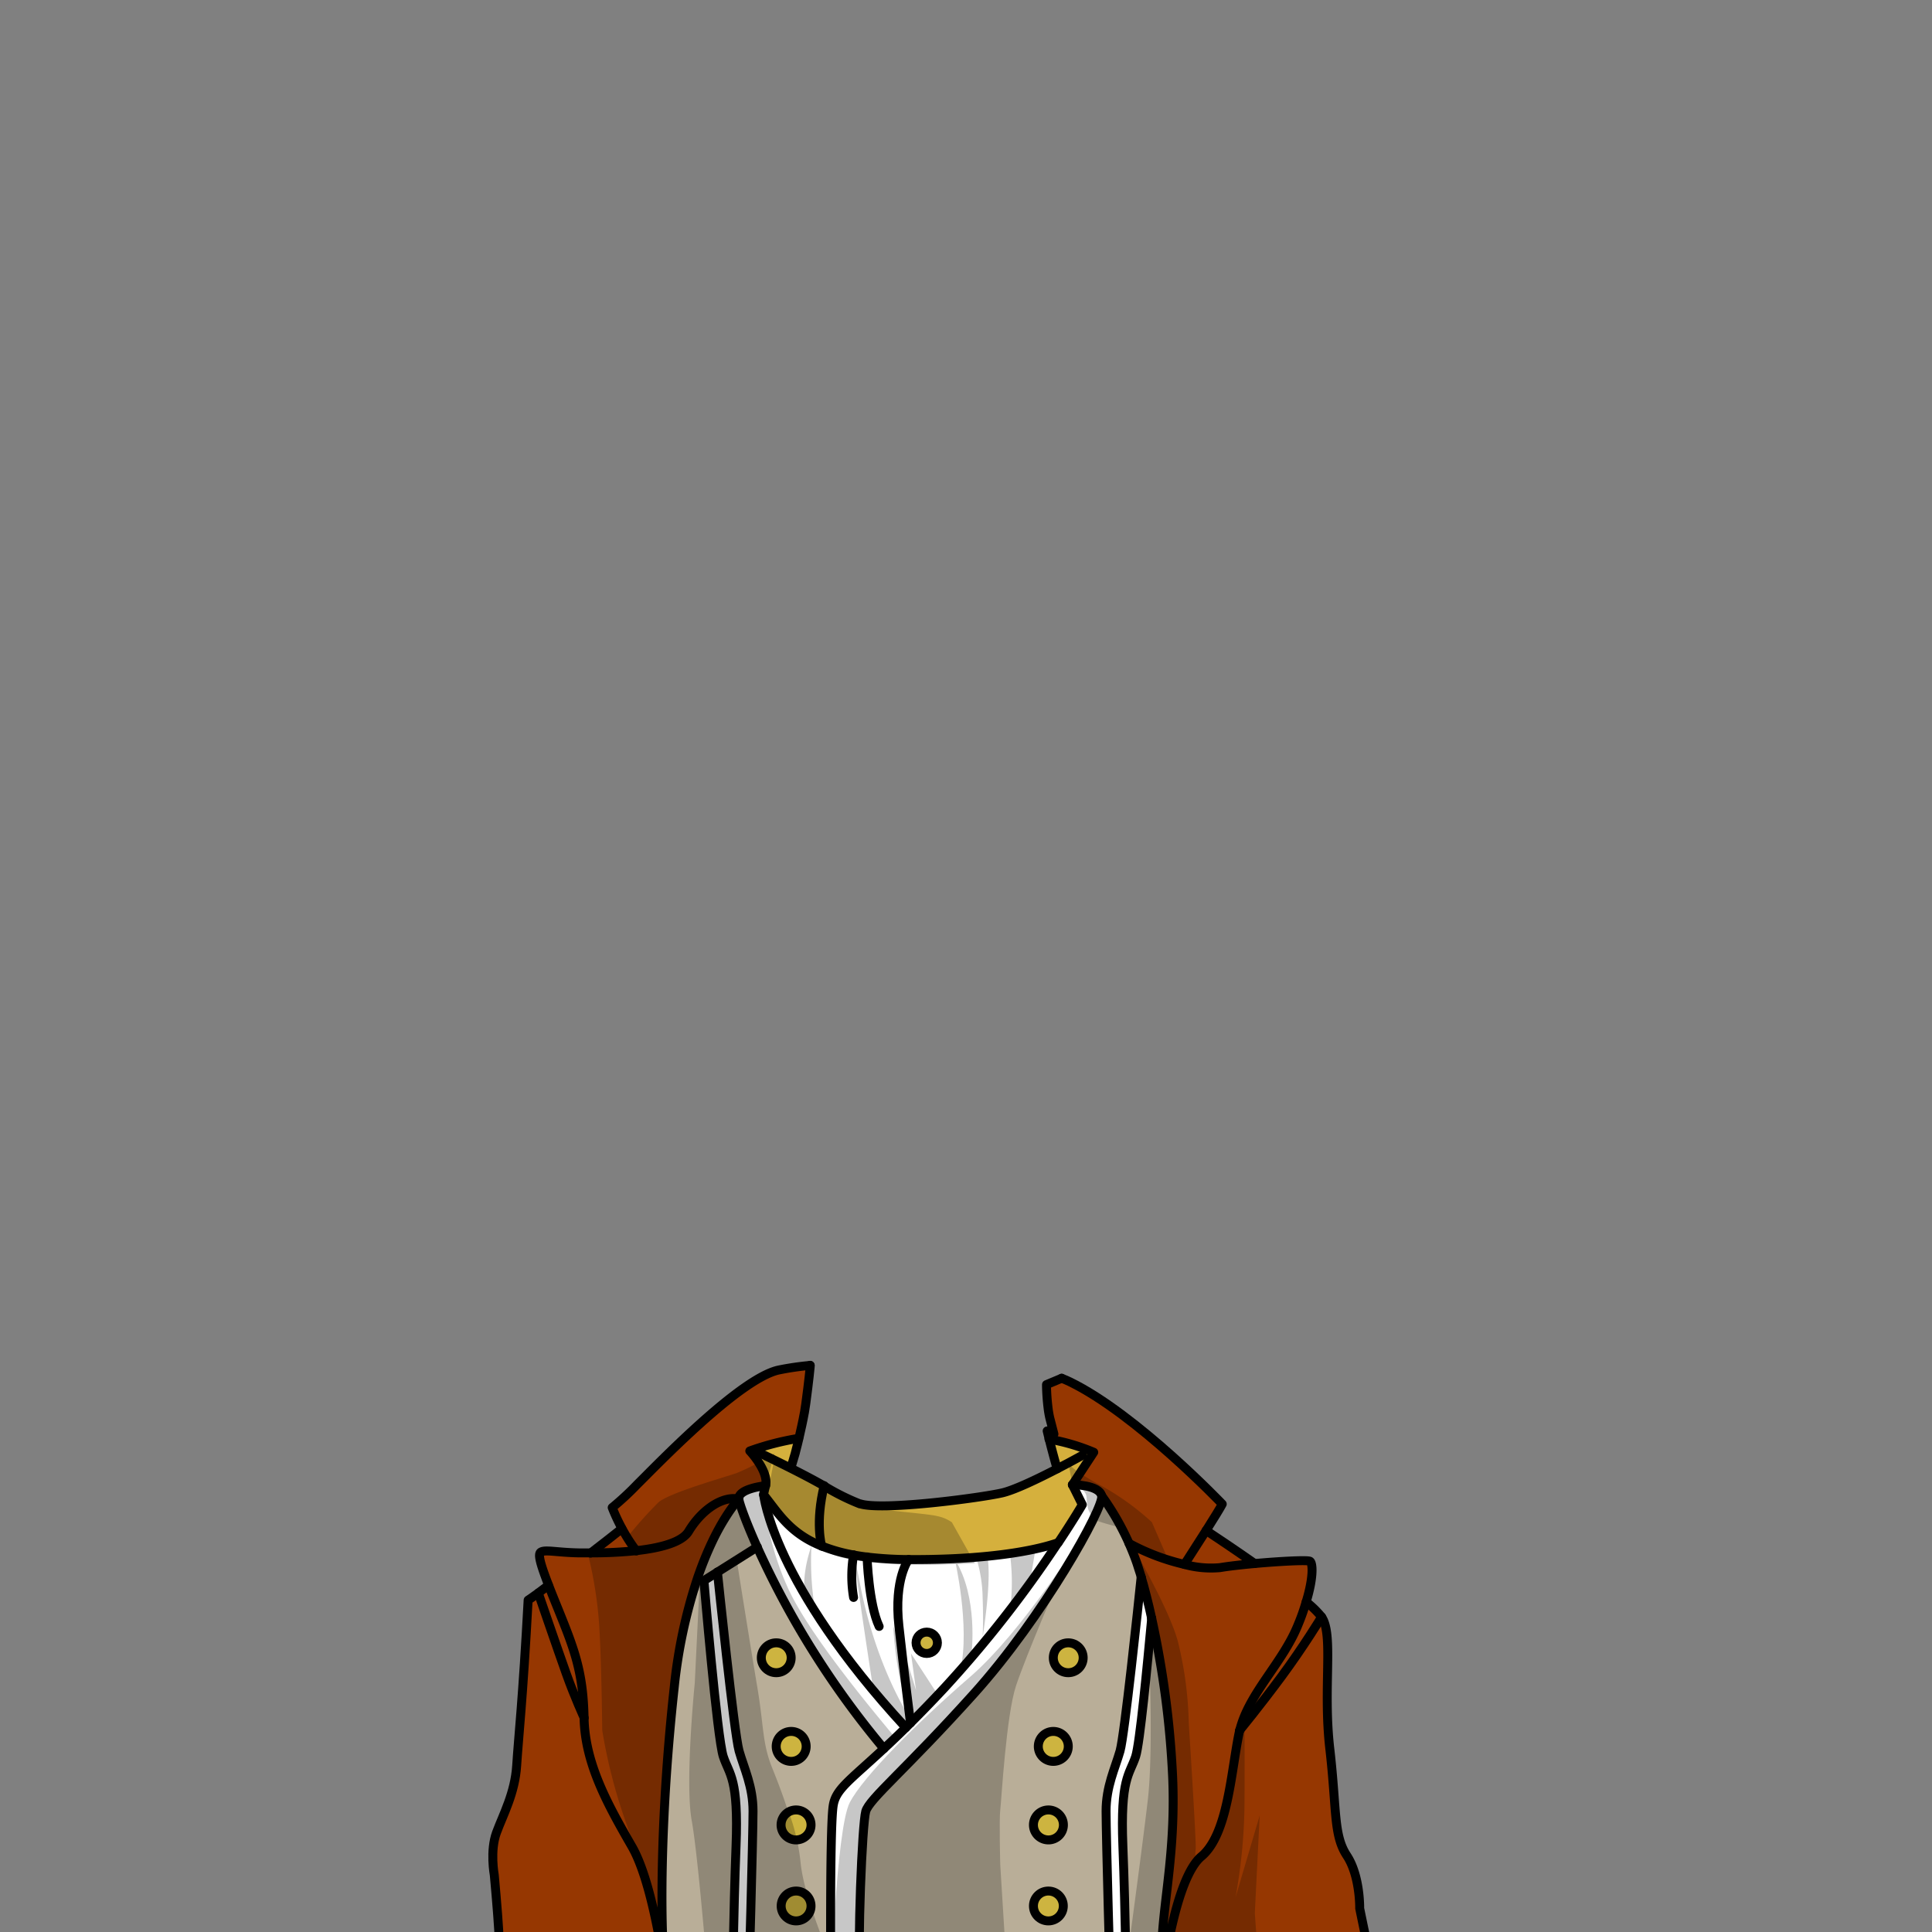 <svg xmlns="http://www.w3.org/2000/svg" viewBox="0 0 432 432">
  <rect x="0" y="0" width="432" height="432" fill="#808080" stroke="none"/>
  <defs>
    <style>.GUNDAN_RAT_OUTFIT_RAT_OUTFIT_38_cls-1{isolation:isolate;}.GUNDAN_RAT_OUTFIT_RAT_OUTFIT_38_cls-2{fill:#cdb440;}.GUNDAN_RAT_OUTFIT_RAT_OUTFIT_38_cls-3{fill:#d5b03d;}.GUNDAN_RAT_OUTFIT_RAT_OUTFIT_38_cls-4{fill:#fff;}.GUNDAN_RAT_OUTFIT_RAT_OUTFIT_38_cls-5{fill:#b9ae98;}.GUNDAN_RAT_OUTFIT_RAT_OUTFIT_38_cls-6{fill:#963701;}.GUNDAN_RAT_OUTFIT_RAT_OUTFIT_38_cls-7{fill:none;stroke:#000;stroke-linecap:round;stroke-linejoin:round;stroke-width:2px;}.GUNDAN_RAT_OUTFIT_RAT_OUTFIT_38_cls-8{opacity:0.22;mix-blend-mode:multiply;}</style>
  </defs>
  <g class="GUNDAN_RAT_OUTFIT_RAT_OUTFIT_38_cls-1">
    <g id="Outfit">
      <path class="GUNDAN_RAT_OUTFIT_RAT_OUTFIT_38_cls-2" d="M238.86,367.33a3.35,3.35,0,1,0,3.34,3.35A3.35,3.35,0,0,0,238.86,367.33Z" />
      <path class="GUNDAN_RAT_OUTFIT_RAT_OUTFIT_38_cls-2" d="M235.51,387.15a3.35,3.35,0,1,0,3.35,3.34A3.34,3.34,0,0,0,235.51,387.15Z" />
      <path class="GUNDAN_RAT_OUTFIT_RAT_OUTFIT_38_cls-2" d="M234.42,404.71a3.35,3.35,0,1,0,3.35,3.35A3.34,3.34,0,0,0,234.42,404.71Z" />
      <path class="GUNDAN_RAT_OUTFIT_RAT_OUTFIT_38_cls-2" d="M234.42,422.84a3.34,3.34,0,1,0,3.35,3.34A3.35,3.35,0,0,0,234.42,422.84Z" />
      <circle class="GUNDAN_RAT_OUTFIT_RAT_OUTFIT_38_cls-2" cx="178.01" cy="426.18" r="3.34" />
      <path class="GUNDAN_RAT_OUTFIT_RAT_OUTFIT_38_cls-2" d="M178,404.71a3.35,3.35,0,1,0,3.34,3.35A3.34,3.34,0,0,0,178,404.71Z" />
      <path class="GUNDAN_RAT_OUTFIT_RAT_OUTFIT_38_cls-2" d="M180.26,390.49a3.35,3.35,0,1,0-3.35,3.35A3.34,3.34,0,0,0,180.26,390.49Z" />
      <circle class="GUNDAN_RAT_OUTFIT_RAT_OUTFIT_38_cls-2" cx="173.57" cy="370.68" r="3.34" />
      <circle class="GUNDAN_RAT_OUTFIT_RAT_OUTFIT_38_cls-2" cx="207.22" cy="367.33" r="2.39" />
      <path class="GUNDAN_RAT_OUTFIT_RAT_OUTFIT_38_cls-3" d="M239.79,332l2.23,4.46s-1.93,3.29-5.38,8.48a43.56,43.56,0,0,1-5.13,1.41h-.07c-1.54.34-3.37.68-5.53,1l-.1,0c-1.67.24-3.53.47-5.59.66l-.88.08-.93.08-1.1.08c-3.73.28-8,.45-13,.45h-1.15a82.5,82.5,0,0,1-9.29-.56c-1.06-.13-2.07-.28-3-.45a37,37,0,0,1-7.13-2h0c-6.69-2.68-9.32-6.77-12.27-10.59l0,0-.6-.75-.09-.12q0-.13.06-.3c.1-.48.23-1.07.39-1.7.4-1.63-.51-3.6-1.5-5.15a19.86,19.86,0,0,0-2-2.62l.13-.05h0l.11,0,.25-.09.16-.06.38-.13c.42-.14,1-.32,1.64-.52l.72-.21c1.42-.4,3.29-.87,5.61-1.34l.64-.13,1.13-.22.13,0c-.21.89-.42,1.7-.59,2.38v0c-.09.36-.18.69-.25,1v0c-.2.68-.47,1.62-.79,2.65l4.14,2.63s7.66,4.36,11.29,6c5.05,1.51,26.8-1.34,31.67-2.45,2.79-.63,8.18-3.24,12.33-5.39-.19-.57-.29-.93-.29-.93-.33-1.15-.64-2.3-.91-3.34s-.44-1.72-.61-2.39l.64.13,1.21.27,1.12.27.52.13q1.08.27,2,.54l1.11.33c.48.15.91.3,1.29.43l.29.1.79.3.45.18.59.26-3.07,4.69Z" />
      <path class="GUNDAN_RAT_OUTFIT_RAT_OUTFIT_38_cls-4" d="M231.51,346.33h-.07c-1.54.34-3.37.68-5.53,1l-.1,0c-1.67.24-3.53.47-5.59.66l-.88.08-.93.08-1.1.08c-3.73.28-8,.45-13,.45h-1.15a82.5,82.5,0,0,1-9.29-.56c-1.06-.13-2.07-.28-3-.45a37,37,0,0,1-7.13-2h0c-6.69-2.68-9.32-6.77-12.27-10.59l0,0-.6-.75-.09-.12s0,.37.18,1.08c.51,2.65,2.43,10.09,9.06,21.37l.21.35c.56,1,1.16,1.94,1.8,2.95l.36.58a184.71,184.71,0,0,0,20.19,25.77l1-1c2.26-2.24,4.78-4.83,7.6-7.85q2.09-2.24,4.07-4.5c3.86-4.38,7.41-8.76,10.57-12.88l1.26-1.65c3.85-5.12,7.08-9.77,9.54-13.47A43.56,43.56,0,0,1,231.51,346.33Zm-24.29,23.4a2.39,2.39,0,1,1,2.39-2.39A2.39,2.39,0,0,1,207.22,369.73Z" />
      <path class="GUNDAN_RAT_OUTFIT_RAT_OUTFIT_38_cls-4" d="M239.79,332l2.22,4.45s-1.92,3.3-5.37,8.48a258.85,258.85,0,0,1-25.44,32.5c-2.82,3-5.35,5.62-7.6,7.86l-1,1c-29.81-32.3-31.8-52.09-31.8-52.09.1-.54.26-1.24.45-2,0,0-6.22.63-6,3,.09.81,1.44,4.78,4.1,10.71A195.85,195.85,0,0,0,197.64,391c-7.87,7.31-10.81,9.11-11.35,12.84-.79,5.37-.52,39.6-.52,39.6l-.05,2.16h6.93l-.3-2.16c-.69-8.66.44-35.6,1.23-38.4s8.71-9.13,24.18-26.31,29.17-41.74,28.58-44.25S239.79,332,239.79,332Z" />
      <path class="GUNDAN_RAT_OUTFIT_RAT_OUTFIT_38_cls-4" d="M255.18,352.64c-.62,6.07-3.68,35.34-4.71,38.87-1.16,3.93-3.13,8-3.13,13.47s1,40.61,1,40.61h3.55s-.2-17.7-.79-32.84,1.47-15.84,2.85-20c.94-2.82,2.62-20.21,3.59-30.91h0C256.74,358.32,255.94,355.21,255.18,352.64Z" />
      <path class="GUNDAN_RAT_OUTFIT_RAT_OUTFIT_38_cls-4" d="M160.4,351.55l-3,1.87s2.95,35.23,4.33,39.36,3.44,4.82,2.85,20-.78,32.84-.78,32.84h3.54s1-35.1,1-40.61-2-9.54-3.12-13.47S160.47,352.13,160.4,351.55Z" />
      <path class="GUNDAN_RAT_OUTFIT_RAT_OUTFIT_38_cls-5" d="M169.34,345.9l-8.94,5.64h0l-3,1.87-1.51-.45c4.31-12.69,9.31-17.78,9.31-17.78C165.33,336,166.68,340,169.34,345.9Z" />
      <path class="GUNDAN_RAT_OUTFIT_RAT_OUTFIT_38_cls-5" d="M262.2,397.21a210.39,210.39,0,0,0-4.68-35.34c-1,10.7-2.65,28.09-3.59,30.91-1.38,4.13-3.44,4.82-2.85,20s.79,32.84.79,32.84h8.24v-4.06C258.54,430.38,263.12,417.66,262.2,397.21Z" />
      <path class="GUNDAN_RAT_OUTFIT_RAT_OUTFIT_38_cls-5" d="M254.74,351.2c-.18-.59-.36-1.14-.53-1.65-.43-1.26-.91-2.48-1.4-3.63-.12-.27-.23-.54-.35-.8-.54-1.22-1.11-2.37-1.67-3.43-.42-.81-.84-1.56-1.24-2.25l0,0c-.45-.8-.89-1.52-1.29-2.14l-.16-.25c0-.06-.07-.12-.11-.17h0l0-.1v0c-.93-1.43-1.55-2.24-1.55-2.24.14.62-.56,2.5-1.9,5.26v0a151.67,151.67,0,0,1-7.64,13.4l0,0h0a195.38,195.38,0,0,1-19,25.51c-15.47,17.17-23.39,23.5-24.18,26.3s-1.92,29.75-1.22,38.4l.29,2.16h55.67s-1-35.1-1-40.61,2-9.54,3.13-13.47c1-3.39,3.87-30.69,4.63-38.11,0-.28.06-.54.08-.76C255,352.14,254.89,351.65,254.74,351.2Zm-20.32,78.33a3.35,3.35,0,1,1,3.35-3.34A3.35,3.35,0,0,1,234.42,429.53Zm0-18.13a3.35,3.35,0,1,1,3.35-3.34A3.34,3.34,0,0,1,234.42,411.4Zm1.1-17.56a3.35,3.35,0,1,1,3.34-3.35A3.35,3.35,0,0,1,235.52,393.84ZM238.86,374a3.34,3.34,0,1,1,3.34-3.34A3.33,3.33,0,0,1,238.86,374Z" />
      <path class="GUNDAN_RAT_OUTFIT_RAT_OUTFIT_38_cls-5" d="M181.88,369.31A197.15,197.15,0,0,1,169.4,346l-.06-.14-4.6,2.91h0l-4.32,2.73c.06.59,3.69,36.06,4.83,40s3.12,8,3.12,13.47-1,40.61-1,40.61h18.34s0-.14,0-.41l0-1.75s0-1.63,0-4.24c0-9.33-.07-31.16.55-35.36.55-3.72,3.48-5.53,11.35-12.83A186.16,186.16,0,0,1,181.88,369.31Zm-3.66,42.08H178a3.35,3.35,0,0,1-1.65-6.26,3.41,3.41,0,0,1,1.65-.43,3.34,3.34,0,0,1,.21,6.68Zm-4.65-20.9a3.35,3.35,0,1,1,3.35,3.35A3.35,3.35,0,0,1,173.57,390.49Zm0-23.15a3.35,3.35,0,0,1,3.09,2,3.34,3.34,0,1,1-6.41,1.64c0-.11,0-.22,0-.34A3.34,3.34,0,0,1,173.57,367.34ZM178,429.53a3.35,3.35,0,1,1,0-6.69,3.37,3.37,0,0,1,3.34,3.35.28.28,0,0,1,0,.09A3.33,3.33,0,0,1,178,429.53Z" />
      <path class="GUNDAN_RAT_OUTFIT_RAT_OUTFIT_38_cls-5" d="M157.44,353.42l-1.51-.45a114.39,114.39,0,0,0-5.17,24.31c-3,27.23-3.26,51.79-2.1,63.65.35,2.45.52,4,.52,4v.65h14.66s.19-17.7.78-32.84-1.48-15.84-2.85-20S157.44,353.42,157.44,353.42Z" />
      <path class="GUNDAN_RAT_OUTFIT_RAT_OUTFIT_38_cls-6" d="M181.05,305.3h.11c0,.11,0,.22,0,.33-.13,1.33-.31,3-.53,4.73-.14,1.17-.29,2.38-.46,3.57-.07.51-.15,1-.24,1.55,0,.18-.07.37-.1.56v0c-.08.43-.16.87-.25,1.3h0l-.27,1.3c-.22,1-.45,2-.67,3l-.13,0-1.13.22-.64.13c-2.32.47-4.19.94-5.61,1.34l-.72.21c-.68.2-1.22.38-1.64.52l-.38.13-.16.06-.25.09-.11,0h0l-.13.05a19.86,19.86,0,0,1,2,2.62c1,1.55,1.9,3.52,1.5,5.15h-.07l-.48.06a16.17,16.17,0,0,0-3.15.75,5.9,5.9,0,0,0-.63.25l0,0c-.92.43-1.62,1-1.6,1.79h0a.28.28,0,0,1,0,.09h0a7,7,0,0,0-.49.54.18.18,0,0,0-.05.07c-1.41,1.7-5.31,7-8.77,17.16a114.5,114.5,0,0,0-5.17,24.32c-2.5,22.57-3.09,43.32-2.56,56.5v.07c.11,2.69.26,5.06.46,7.07.15,1.54.32,2.85.51,3.94a.42.42,0,0,1,0,.07v.65H109.75s2-9.73,1.77-13.86-1-12.49-1-12.49-1-5.41.49-9.44,4.13-8.85,4.52-15,1.38-14.95,2.56-37c.42-.26,1.21-.82,2.25-1.58.67-.49,1.45-1.08,2.3-1.72-1.88-4.86-2.45-7-1.7-7.42,1-.59,3.54.1,8.46.2l2.15,0h.48l0,0c2.88-2.24,5.5-4.27,7-5.44a41.52,41.52,0,0,1-2.19-4.69A62.71,62.71,0,0,0,142.4,332c4.62-4.56,22.81-23.56,31.57-25.63.6-.14,1.35-.29,2.25-.43l.71-.11,1-.13C178.84,305.55,179.9,305.42,181.05,305.3Z" />
      <path class="GUNDAN_RAT_OUTFIT_RAT_OUTFIT_38_cls-6" d="M307.31,445.59h-47.2v-4.06c-1.57-11.14,3-23.86,2.1-44.32a211.34,211.34,0,0,0-4.69-35.34c-.78-3.54-1.58-6.65-2.34-9.23-.14-.5-.29-1-.44-1.44s-.36-1.14-.53-1.65c-.43-1.26-.91-2.48-1.4-3.63-.12-.27-.23-.54-.35-.8-.54-1.22-1.11-2.37-1.67-3.43-.42-.81-.84-1.56-1.24-2.25l0,0c-.45-.8-.89-1.52-1.29-2.14l-.16-.25-.11-.17h0l0-.1v0c-.93-1.43-1.55-2.24-1.55-2.24h0c-.59-2.51-6.55-2.49-6.55-2.49l1.7-2.58,3.07-4.69-.59-.26-.45-.18-.79-.3-.29-.1c-.38-.13-.81-.28-1.29-.43l-1.11-.33q-.9-.27-2-.54l-.52-.13-1.12-.27-1.21-.27-.64-.13c-.28-1.1-.44-1.79-.44-1.79l1.51.7-.93-3.61c-.11-.48-.21-1-.3-1.6A49.24,49.24,0,0,1,234,310h0c0-.13,0-.25,0-.37h0l3.42-1.42c.68.26,1.31.54,1.91.83,14.89,7.27,34,27.3,34,27.3-.41.81-1.91,3.24-3.6,5.91,2.4,1.6,6.56,4.38,10.86,7.4,5.64-.51,11.7-.82,12.34-.53s.9,3.46-.83,9.1a20.45,20.45,0,0,1,3.45,3.36c2.75,3.94.26,15.74,1.84,29.5s.78,19.27,3.8,23.86,2.88,11.8,2.88,11.8,2.74,13.46,3.23,14.73l-.21.09Z" />
      <path class="GUNDAN_RAT_OUTFIT_RAT_OUTFIT_38_cls-7" d="M185.72,445.59l.05-2.16s-.27-34.23.52-39.6c.54-3.73,3.48-5.53,11.35-12.84,1.46-1.35,3.09-2.9,4.91-4.69l1-1c2.25-2.24,4.78-4.84,7.6-7.86a258.85,258.85,0,0,0,25.44-32.5" />
      <path class="GUNDAN_RAT_OUTFIT_RAT_OUTFIT_38_cls-7" d="M183.73,345.7c-7.22-2.89-9.71-7.42-13-11.49.1-.53.26-1.23.45-2,.79-3.21-3.52-7.77-3.52-7.77a60.51,60.51,0,0,1,10.92-2.82" />
      <path class="GUNDAN_RAT_OUTFIT_RAT_OUTFIT_38_cls-7" d="M239.79,332l4.77-7.27a45.6,45.6,0,0,0-10-2.94" />
      <path class="GUNDAN_RAT_OUTFIT_RAT_OUTFIT_38_cls-7" d="M239.79,332l2.22,4.45s-1.92,3.3-5.37,8.48c-3.3,1.17-12.89,3.79-32.32,3.79h-1.15a82.5,82.5,0,0,1-9.29-.56c-1.06-.13-2.07-.28-3-.46a36.34,36.34,0,0,1-7.13-2" />
      <path class="GUNDAN_RAT_OUTFIT_RAT_OUTFIT_38_cls-7" d="M192.65,445.59l-.3-2.16c-.69-8.66.44-35.6,1.23-38.4s8.71-9.13,24.18-26.31,29.17-41.74,28.58-44.25-6.55-2.49-6.55-2.49" />
      <path class="GUNDAN_RAT_OUTFIT_RAT_OUTFIT_38_cls-7" d="M170.75,334.21s2,19.79,31.8,52.09" />
      <path class="GUNDAN_RAT_OUTFIT_RAT_OUTFIT_38_cls-7" d="M171.2,332.2s-6.22.63-6,3c.09.81,1.44,4.78,4.1,10.71A195.85,195.85,0,0,0,197.64,391" />
      <path class="GUNDAN_RAT_OUTFIT_RAT_OUTFIT_38_cls-7" d="M246.34,334.47a59.25,59.25,0,0,1,6.12,10.64" />
      <path class="GUNDAN_RAT_OUTFIT_RAT_OUTFIT_38_cls-7" d="M257.52,361.86c-.78-3.54-1.58-6.65-2.34-9.22" />
      <path class="GUNDAN_RAT_OUTFIT_RAT_OUTFIT_38_cls-7" d="M277.2,386.9c-.07.27-.12.53-.18.8-1.77,8.72-2.49,22.49-8.39,27.41s-8.52,26.42-8.52,26.42c-1.57-11.15,3-23.87,2.09-44.32a210.39,210.39,0,0,0-4.68-35.34" />
      <path class="GUNDAN_RAT_OUTFIT_RAT_OUTFIT_38_cls-7" d="M255.18,352.64c-.14-.51-.29-1-.44-1.45s-.36-1.13-.53-1.64c-.53-1.56-1.13-3-1.75-4.44a49.24,49.24,0,0,0,12.37,4.69,22.35,22.35,0,0,0,7.93.73c1.89-.32,4.78-.65,7.79-.92,5.64-.51,11.7-.82,12.34-.52s.9,3.46-.83,9.1c-.45,1.51-1,3.19-1.79,5.06-3.43,8.57-11,15.3-13.06,23.64" />
      <path class="GUNDAN_RAT_OUTFIT_RAT_OUTFIT_38_cls-7" d="M142.29,346.79a38.31,38.31,0,0,1-3.21-5,41.52,41.52,0,0,1-2.19-4.69A62.71,62.71,0,0,0,142.4,332c4.62-4.56,22.81-23.56,31.57-25.63a62.63,62.63,0,0,1,7.19-1.06" />
      <path class="GUNDAN_RAT_OUTFIT_RAT_OUTFIT_38_cls-7" d="M237.39,308.18c.68.26,1.31.54,1.91.83,14.89,7.27,34,27.3,34,27.3-.41.81-1.91,3.24-3.6,5.91s-3.72,5.82-4.86,7.59" />
      <path class="GUNDAN_RAT_OUTFIT_RAT_OUTFIT_38_cls-7" d="M165.24,335.19s-5,5.09-9.31,17.78a114.39,114.39,0,0,0-5.17,24.31c-3,27.23-3.26,51.79-2.1,63.65.15,1.56.33,2.91.52,4,0,0-.17-1.56-.52-4-1-6.95-3.42-21.16-7.34-28-5.32-9.25-10.53-18.49-10.72-28.82s-2.27-15.54-5.8-24.29c-.84-2.07-1.56-3.85-2.14-5.37-1.88-4.85-2.45-7-1.7-7.41,1-.59,3.54.09,8.46.19.67,0,1.57,0,2.63,0a96.05,96.05,0,0,0,10.24-.5c5.22-.58,10.22-1.82,11.71-4.35C157,337.42,161.64,334.44,165.24,335.19Z" />
      <path class="GUNDAN_RAT_OUTFIT_RAT_OUTFIT_38_cls-7" d="M132.05,347.28c2.9-2.24,5.52-4.28,7-5.47" />
      <path class="GUNDAN_RAT_OUTFIT_RAT_OUTFIT_38_cls-7" d="M307.05,441.53l.26,4.06H109.75s2-9.74,1.77-13.87-1-12.48-1-12.48-1-5.41.49-9.45,4.13-8.85,4.52-15,1.38-14.95,2.56-37c.42-.27,1.21-.82,2.25-1.58.67-.5,1.45-1.08,2.3-1.73" />
      <path class="GUNDAN_RAT_OUTFIT_RAT_OUTFIT_38_cls-7" d="M269.69,342.22c2.4,1.59,6.56,4.38,10.86,7.39" />
      <path class="GUNDAN_RAT_OUTFIT_RAT_OUTFIT_38_cls-7" d="M292.06,358.19a20.45,20.45,0,0,1,3.45,3.36c2.75,3.93.26,15.73,1.84,29.5s.78,19.27,3.8,23.86,2.88,11.8,2.88,11.8,2.74,13.46,3.23,14.72c0,.06,0,.1.05.1" />
      <path class="GUNDAN_RAT_OUTFIT_RAT_OUTFIT_38_cls-7" d="M203.17,348.69S199.83,353,201,363.58s2.59,21.69,2.59,21.69" />
      <path class="GUNDAN_RAT_OUTFIT_RAT_OUTFIT_38_cls-7" d="M193.88,348.13s.34,10.53,2.7,15.54" />
      <path class="GUNDAN_RAT_OUTFIT_RAT_OUTFIT_38_cls-7" d="M190.86,347.67a28.44,28.44,0,0,0,0,9.52" />
      <path class="GUNDAN_RAT_OUTFIT_RAT_OUTFIT_38_cls-7" d="M160.4,351.55l-3,1.87s2.95,35.23,4.33,39.36,3.44,4.82,2.85,20-.78,32.84-.78,32.84" />
      <line class="GUNDAN_RAT_OUTFIT_RAT_OUTFIT_38_cls-7" x1="169.34" y1="345.9" x2="160.4" y2="351.54" />
      <path class="GUNDAN_RAT_OUTFIT_RAT_OUTFIT_38_cls-7" d="M167.38,445.59s1-35.1,1-40.61-2-9.54-3.12-13.47-4.77-39.38-4.84-40h0" />
      <path class="GUNDAN_RAT_OUTFIT_RAT_OUTFIT_38_cls-7" d="M257.52,361.86h0c-1,10.7-2.65,28.09-3.59,30.91-1.38,4.13-3.44,4.82-2.85,20s.79,32.84.79,32.84" />
      <path class="GUNDAN_RAT_OUTFIT_RAT_OUTFIT_38_cls-7" d="M248.32,445.59s-1-35.1-1-40.61,2-9.54,3.13-13.47c1-3.53,4.09-32.8,4.71-38.87" />
      <path class="GUNDAN_RAT_OUTFIT_RAT_OUTFIT_38_cls-7" d="M120.36,356.2s4.37,12.75,6.27,18.07,4,9.86,4,9.86" />
      <path class="GUNDAN_RAT_OUTFIT_RAT_OUTFIT_38_cls-7" d="M295.51,361.55s-3.87,6.42-9,13.37c-5,6.75-9.09,11.7-9.32,12h0" />
      <path class="GUNDAN_RAT_OUTFIT_RAT_OUTFIT_38_cls-7" d="M242,325.42s-1.25.7-3.12,1.7h0l-2.5,1.31c-4.15,2.15-9.54,4.76-12.33,5.39-4.87,1.11-26.62,4-31.67,2.45l-.11,0a51.17,51.17,0,0,1-8-4c-2.06-1.21-4.92-2.69-7.51-4-1.35-.68-2.63-1.31-3.68-1.82l-.29-.15-.91-.44-1.57-.75" />
      <path class="GUNDAN_RAT_OUTFIT_RAT_OUTFIT_38_cls-7" d="M237.39,308.18,234,309.6h0c0,.12,0,.24,0,.37h0a49.24,49.24,0,0,0,.43,5.48c.09.58.19,1.12.3,1.6l.93,3.61-1.51-.7s.16.69.44,1.79c.17.67.37,1.49.61,2.39s.58,2.19.91,3.34c0,0,.1.36.29.93" />
      <path class="GUNDAN_RAT_OUTFIT_RAT_OUTFIT_38_cls-7" d="M181.16,305.29c0,.11,0,.22,0,.33-.13,1.33-.31,3-.53,4.73-.14,1.17-.29,2.38-.46,3.57-.07.51-.15,1-.24,1.55,0,.18-.07.37-.1.56h0c-.08.43-.16.87-.25,1.3h0l-.27,1.3c-.22,1-.45,2-.67,3s-.42,1.7-.59,2.38v0c-.09.36-.18.69-.25,1v0c-.2.68-.47,1.62-.79,2.65,0,.18-.11.36-.17.55" />
      <path class="GUNDAN_RAT_OUTFIT_RAT_OUTFIT_38_cls-7" d="M183.73,345.7h0c-.06-.2-1.47-5.27.56-13.5" />
      <circle class="GUNDAN_RAT_OUTFIT_RAT_OUTFIT_38_cls-7" cx="173.57" cy="370.68" r="3.34" />
      <path class="GUNDAN_RAT_OUTFIT_RAT_OUTFIT_38_cls-7" d="M180.26,390.49a3.35,3.35,0,1,1-3.35-3.34A3.35,3.35,0,0,1,180.26,390.49Z" />
      <path class="GUNDAN_RAT_OUTFIT_RAT_OUTFIT_38_cls-7" d="M181.35,408.06a3.35,3.35,0,1,1-3.34-3.35A3.35,3.35,0,0,1,181.35,408.06Z" />
      <circle class="GUNDAN_RAT_OUTFIT_RAT_OUTFIT_38_cls-7" cx="178.01" cy="426.18" r="3.34" />
      <circle class="GUNDAN_RAT_OUTFIT_RAT_OUTFIT_38_cls-7" cx="238.86" cy="370.68" r="3.34" />
      <circle class="GUNDAN_RAT_OUTFIT_RAT_OUTFIT_38_cls-7" cx="207.22" cy="367.33" r="2.39" />
      <path class="GUNDAN_RAT_OUTFIT_RAT_OUTFIT_38_cls-7" d="M232.17,390.49a3.35,3.35,0,1,0,3.34-3.34A3.35,3.35,0,0,0,232.17,390.49Z" />
      <path class="GUNDAN_RAT_OUTFIT_RAT_OUTFIT_38_cls-7" d="M231.08,408.06a3.35,3.35,0,1,0,3.34-3.35A3.35,3.35,0,0,0,231.08,408.06Z" />
      <circle class="GUNDAN_RAT_OUTFIT_RAT_OUTFIT_38_cls-7" cx="234.42" cy="426.18" r="3.34" />
      <g class="GUNDAN_RAT_OUTFIT_RAT_OUTFIT_38_cls-8">
        <path d="M173.13,325a56.85,56.85,0,0,1-8.4,4.38c-3.09,1.05-15.15,4.46-17.51,6.56a95.7,95.7,0,0,0-7,7.83l2,3-10.81.5A91.34,91.34,0,0,1,134,363.67c.53,9,.66,23.22.66,23.22a118.35,118.35,0,0,0,5,19.76c3.68,10.62,5.25,15.45,5.25,15.45l3.34,11.76s-.13-23,.79-36,2-29.5,6.36-42.67,9.89-20.12,9.89-20.12a12.1,12.1,0,0,1,1.58-1.78c.35-.14,4.38-1.09,4.38-1.09Z" />
        <path d="M164.73,348.81s3.13,19.68,4.61,28.47,1.08,12.47,3.31,18,3.15,8.48,3.15,8.48A45.22,45.22,0,0,1,179,416.35c.68,6.95,4.58,15.93,5.3,18.42s2,6.17,2,6.17l-.63,4.65H158.56s-2.34-29.93-3.89-38.5.68-30.73.68-30.73l1-20.46-.56-2.09s7.21-14.62,9.76-18.62,5.18-2.88,5.18-2.88a61.32,61.32,0,0,0,5.18,22.16c5.25,12.25,24.7,34.33,24.39,34.31a18.32,18.32,0,0,0-2.68,1.71A154.79,154.79,0,0,1,179,363.67c-9.12-16.42-9.38-17.77-9.38-17.77Z" />
        <path d="M236.76,353.2s-7.33,17-9.56,23.69-3.27,25.61-3.54,27.82,0,12.3,0,12.3l1.77,28.58H185.72S186.94,409,190,403.07s15.25-18,27-28.19,25.16-31.82,25.16-31.82Z" />
        <path d="M247.88,336.7s13.21,21.21,15.57,30.63a82.8,82.8,0,0,1,2.36,17.94s1.72,26.89,1.55,28.17a8,8,0,0,0,0,2.26s-3.62,14.65-3.62,20.06a46.15,46.15,0,0,0,1.08,9.83H251s4.31-31.47,5.67-43.27.31-40.91-1.06-47.1S247.88,336.7,247.88,336.7Z" />
        <path d="M278.27,385.6s.07,7.44,0,18.13a122.85,122.85,0,0,1-2,20.52l5.4-18.29-1.09,21.83.6,8.36,1.58,5.38v4.06H262.86s-2-6.32.59-15.14,3.64-13.59,3.71-13.88,4.45-2.05,6.27-11.15,3.62-17.86,3.65-18S278.27,385.6,278.27,385.6Z" />
        <path d="M238.86,327s-.12,1.12,7,5a59.08,59.08,0,0,1,11.7,8.36l2.72,6.26,1.31,3-8.74-3.69s-.58-4.1-2.61-4.47a50.74,50.74,0,0,1-5.77-1.69s.21-.19-.71-1.46-.66-3.51-.92-4.09a2.83,2.83,0,0,0-.79-1.12,11.51,11.51,0,0,0-2.22-1.11Z" />
        <path d="M195.23,377.54s-6.47-41.86-2.9-23.24,11.12,29.83,11.12,29.83a85.4,85.4,0,0,1-3.72-20.46l3.24,8.27,1.86,6-1.13-8.21,4.83,7.43,1.08,1.62-7.06,7.53Z" />
        <path d="M181.44,345.7s-2.24,5.88-1.45,11l2.37,3.87A65.79,65.79,0,0,1,181.44,345.7Z" />
        <path d="M218.41,348.69a32,32,0,0,1,1.31,8.56c.2,5.34,0,8.75,0,8.75s2.1-12.55,1.05-18l-2.36.21Z" />
        <path d="M225.81,347.35a47.33,47.33,0,0,1,0,12.9,56.05,56.05,0,0,0,4.73-7.82l1-6.1Z" />
        <path d="M213.5,348.69s3.44,14.82,1.27,24.64c2.85-3.13,2.46-3.61,2.46-3.61S218.81,357.11,213.5,348.69Z" />
        <path d="M218,349.53s-1.51.11-3.91.21l-.39,0c-2.9.11-7,.2-11.22.08-2.86-.07-5.82-.25-8.56-.57-.88-.11-1.74-.22-2.56-.36l-.69-.12a21.07,21.07,0,0,1-6.4-2c-1-.58-1.95-1.15-2.8-1.69-6-3.84-7.92-6.78-7.92-6.78l-2.11-3.19,0,0,1.66-8.69,0-.18,2.33.51,1.49.94,4.14,2.63s7.66,4.36,11.29,6c.41.18.77.33,1.06.43,2.85,1,13.77,1.63,16.17,2.26a8.57,8.57,0,0,1,3.26,1.38l4.44,7.91Z" />
      </g>
    </g>
  </g>
</svg>